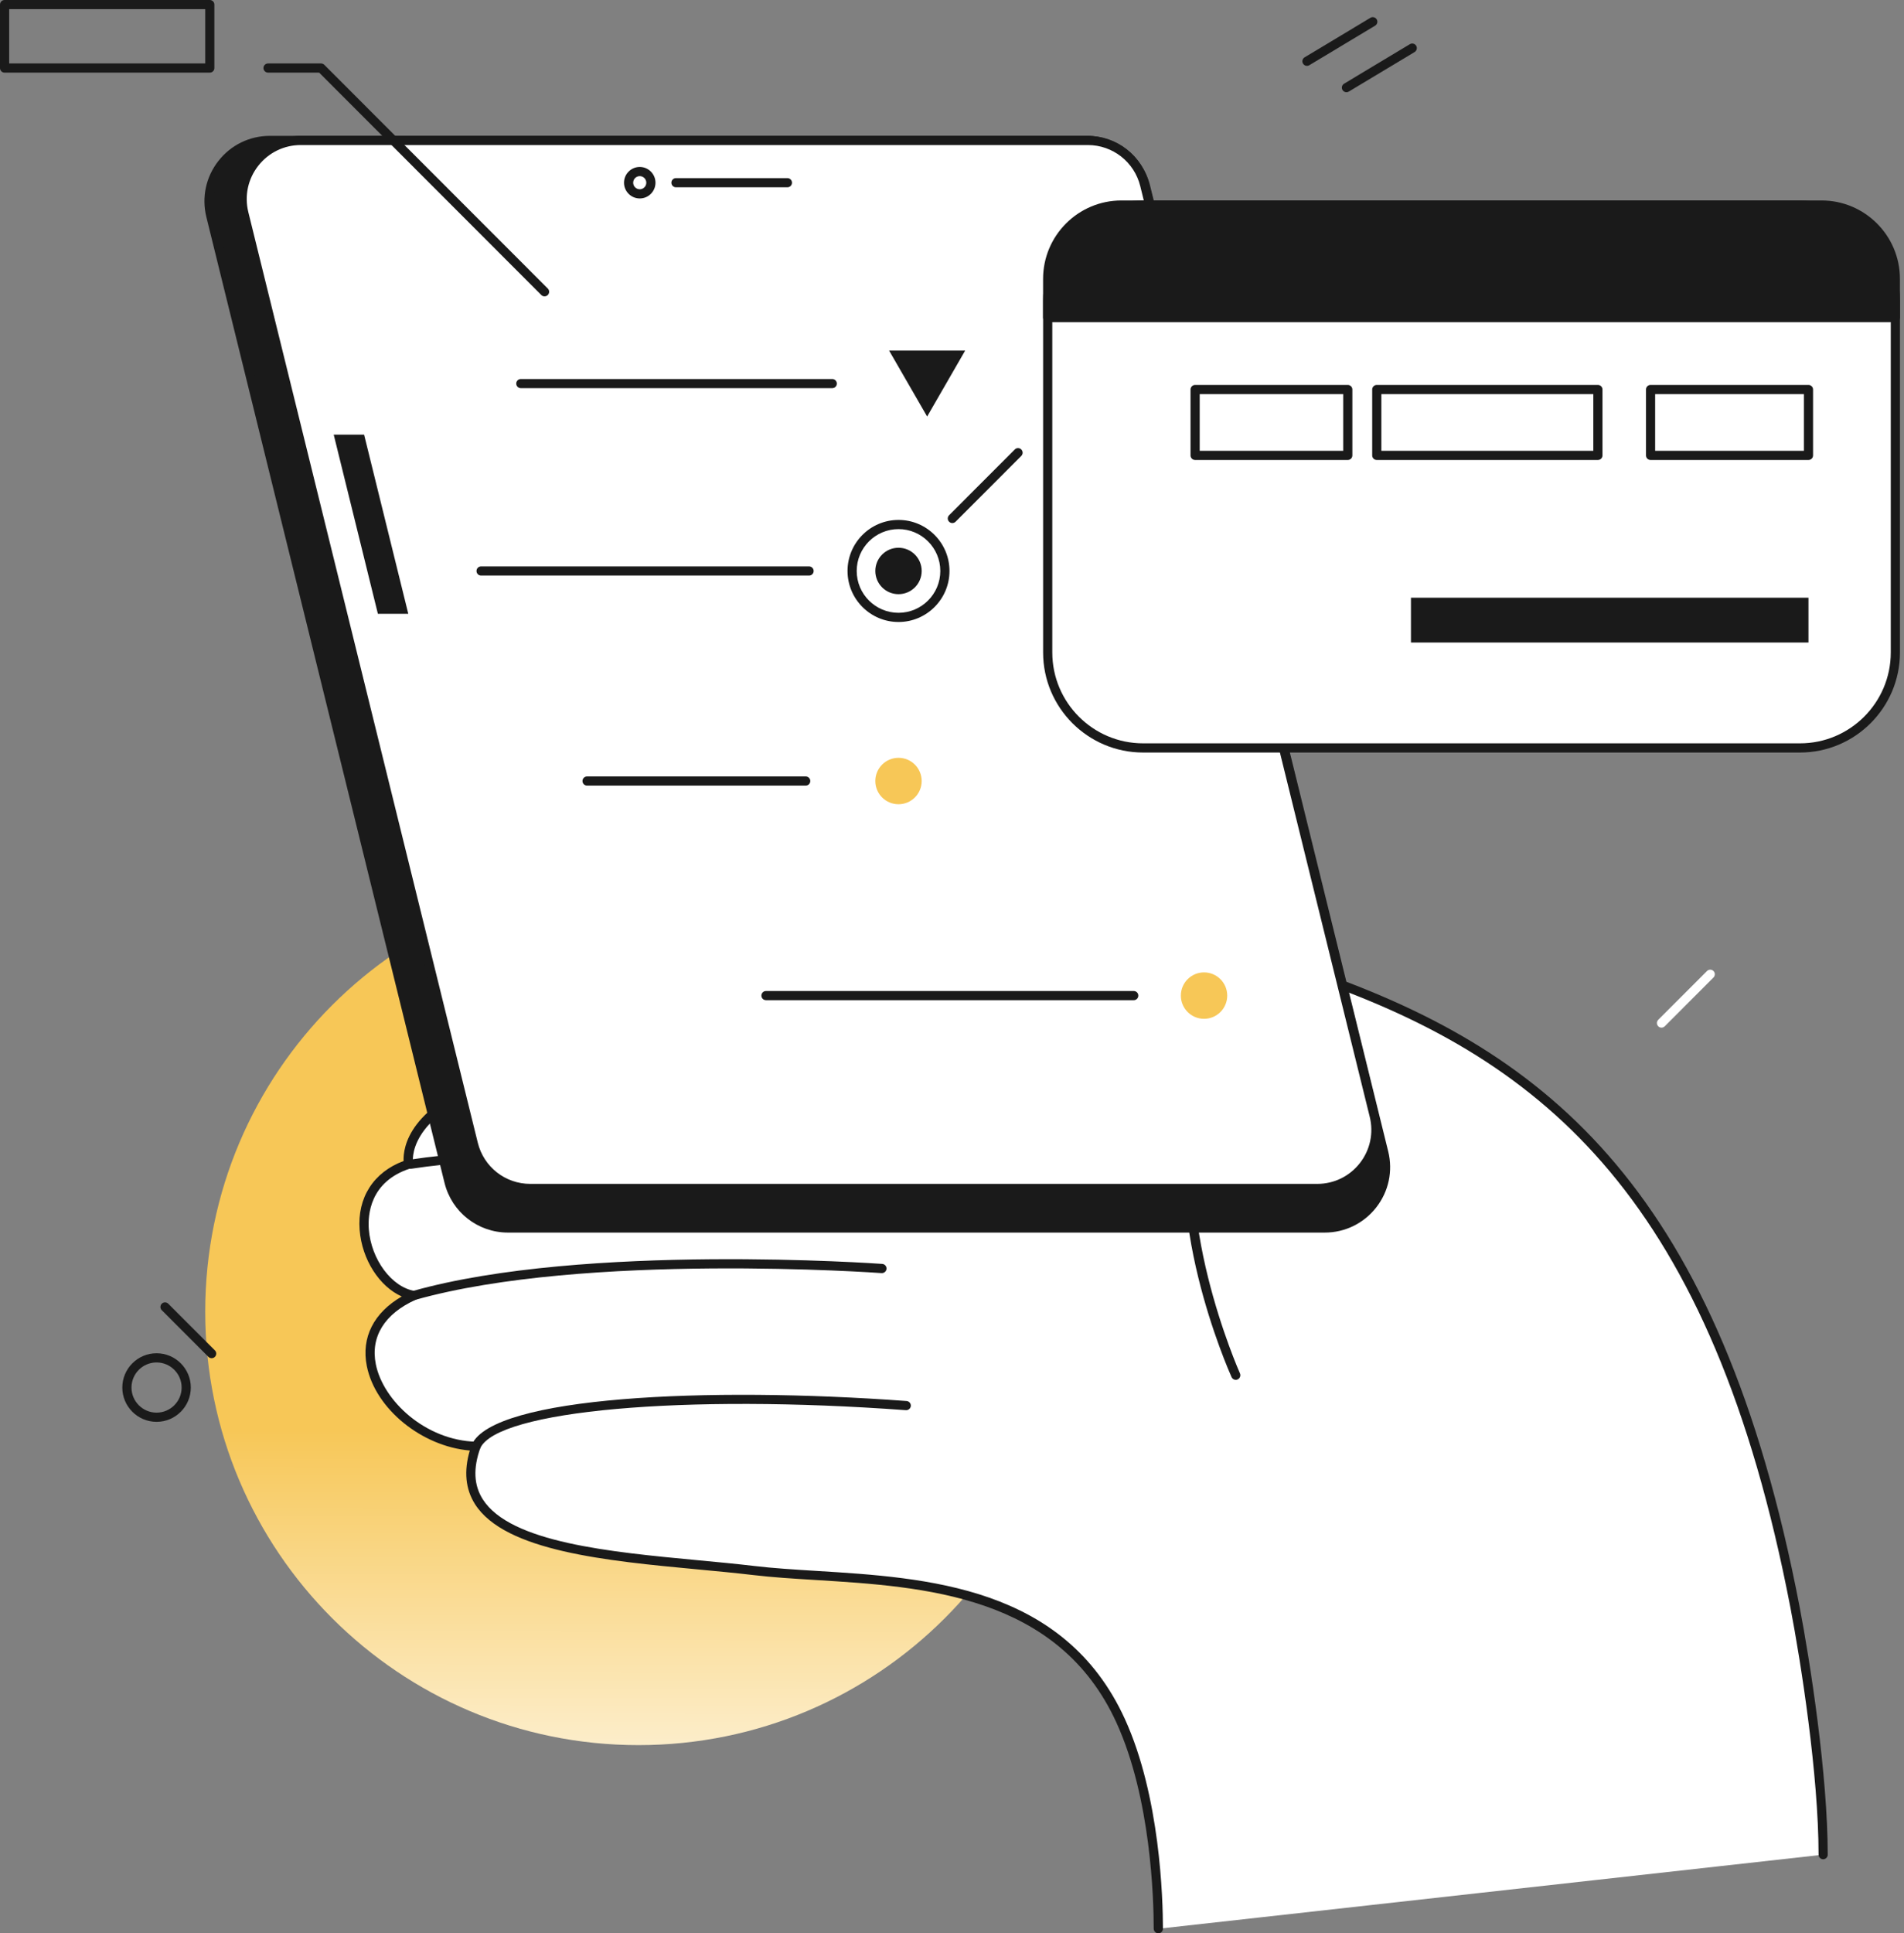 <svg width="334" height="339" viewBox="0 0 334 339" fill="none" xmlns="http://www.w3.org/2000/svg">
<rect x="0" y="0" width="334" height="339" fill="#808080" stroke="none"/>
<path d="M112 306C70.026 306 36 271.974 36 230C36 188.026 70.026 154 112 154C153.974 154 188 188.026 188 230C188 271.974 153.974 306 112 306Z" fill="url(#paint0_linear)"/>
<path d="M72.627 227.154C64.052 225.764 58.592 208.397 71.674 204.131C71.674 204.131 69.726 195.262 87.266 189.348C104.806 183.434 210.504 192.923 210.504 192.923L231.058 171.132C271.32 185.289 300.865 208.942 314.889 281.853C316.747 291.515 319.816 311.255 319.816 325.209L203.198 338.197C203.198 327.676 201.648 312.81 196.593 301.743C184.014 274.208 151.846 277.723 132.235 275.387C110.465 272.792 76.608 272.912 83.51 253.604C68.844 253.217 56.276 234.491 72.627 227.154Z" fill="white"/>
<path d="M203.198 339C203.644 339 204.001 338.64 204.001 338.196C204.001 332.996 203.521 314.972 197.321 301.408C186.686 278.127 162.598 276.644 143.241 275.454C139.335 275.213 135.642 274.984 132.325 274.59C129.225 274.222 125.938 273.91 122.459 273.584C107.02 272.13 89.522 270.486 84.688 262.893C83.119 260.422 82.977 257.475 84.264 253.877C84.35 253.633 84.317 253.363 84.17 253.152C84.024 252.938 83.787 252.811 83.528 252.803C74.578 252.567 67.204 245.59 65.928 239.221C64.96 234.385 67.456 230.359 72.953 227.892C73.276 227.746 73.468 227.408 73.422 227.051C73.374 226.698 73.103 226.42 72.754 226.364C68.724 225.711 65.106 220.855 64.697 215.542C64.51 213.113 64.836 207.21 71.921 204.904C72.315 204.776 72.548 204.371 72.458 203.965C72.443 203.89 70.983 195.693 87.521 190.117C104.701 184.323 209.375 193.635 210.429 193.729C210.688 193.752 210.917 193.662 211.086 193.478L231.279 172.07C271.028 186.151 300.317 210.353 314.097 282.006C315.921 291.491 319.013 311.269 319.013 325.208C319.013 325.655 319.374 326.011 319.816 326.011C320.263 326.011 320.619 325.651 320.619 325.208C320.619 311.149 317.512 291.244 315.677 281.698C301.695 208.997 271.842 184.616 231.32 170.369C231.02 170.26 230.686 170.343 230.469 170.576L210.182 192.077C202.098 191.36 104.142 182.794 87.003 188.577C71.666 193.752 70.698 201.224 70.799 203.575C65.523 205.546 62.652 210.018 63.088 215.655C63.493 220.893 66.585 225.606 70.48 227.333C65.568 230.175 63.346 234.531 64.345 239.525C65.846 247.043 73.978 253.618 82.414 254.343C81.348 257.955 81.652 261.117 83.326 263.749C88.579 272.01 106.495 273.693 122.301 275.18C125.772 275.506 129.049 275.814 132.129 276.178C135.492 276.58 139.207 276.809 143.136 277.049C162.065 278.214 185.617 279.667 195.85 302.069C201.911 315.336 202.384 333.067 202.384 338.189C202.395 338.64 202.751 339 203.198 339Z" fill="#1A1A1A"/>
<path d="M139.863 201.949C114.727 201.145 85.64 202.035 72.089 204.131L139.863 201.949Z" fill="white"/>
<path d="M72.084 204.938C72.126 204.938 72.167 204.934 72.208 204.926C85.433 202.88 114.505 201.941 139.835 202.752C140.297 202.733 140.65 202.414 140.665 201.971C140.68 201.528 140.331 201.156 139.884 201.141C114.475 200.334 85.271 201.273 71.96 203.334C71.521 203.402 71.221 203.815 71.289 204.254C71.353 204.652 71.694 204.938 72.084 204.938Z" fill="#1A1A1A"/>
<path d="M216.776 241.948C216.885 241.948 216.998 241.926 217.106 241.877C217.512 241.693 217.692 241.216 217.512 240.811C217.384 240.525 204.775 212.013 211.271 193.182C211.417 192.761 211.192 192.303 210.772 192.157C210.352 192.01 209.894 192.236 209.747 192.656C203.045 212.096 215.508 240.281 216.041 241.471C216.176 241.772 216.468 241.948 216.776 241.948Z" fill="#1A1A1A"/>
<path d="M89.113 215.325H232.379C239.307 215.325 244.399 208.822 242.737 202.089L200.962 32.748C199.787 27.98 195.509 24.63 190.604 24.63H47.338C40.411 24.63 35.318 31.134 36.981 37.867L78.756 207.207C79.93 211.976 84.205 215.325 89.113 215.325Z" fill="#1A1A1A"/>
<path d="M89.115 216.128H232.382C235.932 216.128 239.226 214.525 241.414 211.724C243.606 208.926 244.371 205.344 243.52 201.893L201.748 32.552C200.48 27.412 195.898 23.822 190.607 23.822H47.34C43.79 23.822 40.495 25.425 38.308 28.227C36.116 31.024 35.351 34.606 36.202 38.057L77.977 207.402C79.242 212.542 83.824 216.128 89.115 216.128ZM190.61 25.433C195.159 25.433 199.099 28.519 200.187 32.939L241.962 202.283C242.694 205.25 242.033 208.329 240.15 210.736C238.266 213.143 235.436 214.521 232.382 214.521H89.115C84.567 214.521 80.627 211.434 79.538 207.015L37.764 37.67C37.032 34.704 37.692 31.625 39.576 29.218C41.46 26.811 44.289 25.433 47.344 25.433H190.61Z" fill="#1A1A1A"/>
<path d="M93.022 208.398H231.083C237.759 208.398 242.667 202.13 241.065 195.642L200.81 32.452C199.677 27.856 195.556 24.63 190.828 24.63H52.766C46.09 24.63 41.182 30.897 42.784 37.386L83.039 200.576C84.173 205.168 88.293 208.398 93.022 208.398Z" fill="white"/>
<path d="M93.018 209.2H231.079C234.509 209.2 237.691 207.649 239.808 204.946C241.921 202.242 242.664 198.78 241.842 195.445L201.587 32.256C200.363 27.291 195.935 23.822 190.824 23.822H52.763C49.333 23.822 46.151 25.373 44.034 28.076C41.921 30.78 41.178 34.242 42 37.577L82.255 200.766C83.482 205.73 87.907 209.2 93.018 209.2ZM190.824 25.433C195.196 25.433 198.979 28.399 200.026 32.642L240.281 195.836C240.983 198.686 240.348 201.645 238.539 203.954C236.731 206.264 234.014 207.589 231.079 207.589H93.018C88.646 207.589 84.863 204.623 83.816 200.379L43.561 37.19C42.859 34.34 43.494 31.381 45.302 29.071C47.111 26.762 49.828 25.433 52.763 25.433H190.824Z" fill="#1A1A1A"/>
<path d="M66.288 107.626H71.621L63.871 76.211H58.539L66.288 107.626Z" fill="#1A1A1A"/>
<path d="M200.64 131.145H315.63C319.664 131.145 323.364 129.725 326.269 127.363C330.063 124.269 332.487 119.56 332.487 114.281V52.822C332.487 48.241 330.663 44.088 327.702 41.05C324.64 37.907 320.366 35.958 315.633 35.958H200.644C195.495 35.958 190.883 38.268 187.795 41.91C185.299 44.85 183.79 48.661 183.79 52.822V114.285C183.79 117.777 184.852 121.021 186.669 123.713C189.693 128.197 194.823 131.145 200.64 131.145Z" fill="white"/>
<path d="M200.516 131.952H315.757C325.424 131.952 333.29 124.082 333.29 114.409V52.694C333.29 43.022 325.424 35.151 315.757 35.151H200.516C190.849 35.151 182.984 43.022 182.984 52.694V114.409C182.98 124.082 190.846 131.952 200.516 131.952ZM315.757 36.762C324.539 36.762 331.68 43.908 331.68 52.694V114.409C331.68 123.195 324.535 130.341 315.757 130.341H200.516C191.735 130.341 184.594 123.192 184.594 114.409V52.694C184.594 43.908 191.739 36.762 200.516 36.762H315.757Z" fill="#1A1A1A"/>
<path d="M183.787 55.683V48.898C183.787 41.752 189.577 35.958 196.719 35.958H319.555C326.696 35.958 332.487 41.752 332.487 48.898V55.683H183.787Z" fill="#1A1A1A"/>
<path d="M183.786 56.487H332.482C332.929 56.487 333.285 56.127 333.285 55.684V48.894C333.285 41.317 327.123 35.151 319.55 35.151H196.714C189.141 35.151 182.979 41.317 182.979 48.894V55.684C182.983 56.127 183.343 56.487 183.786 56.487ZM331.679 54.876H184.592V48.894C184.592 42.203 190.03 36.762 196.717 36.762H319.554C326.241 36.762 331.679 42.203 331.679 48.894V54.876Z" fill="#1A1A1A"/>
<path d="M289.538 80.657H317.244C317.69 80.657 318.047 80.297 318.047 79.854V68.303C318.047 67.856 317.687 67.5 317.244 67.5H289.538C289.091 67.5 288.735 67.86 288.735 68.303V79.854C288.735 80.297 289.095 80.657 289.538 80.657ZM316.441 79.046H290.345V69.107H316.441V79.046Z" fill="#1A1A1A"/>
<path d="M247.51 104.807H317.243V112.662H247.51V104.807Z" fill="#1A1A1A"/>
<path d="M241.513 80.657H280.304C280.751 80.657 281.107 80.297 281.107 79.854V68.303C281.107 67.856 280.747 67.5 280.304 67.5H241.513C241.066 67.5 240.71 67.86 240.71 68.303V79.854C240.71 80.297 241.07 80.657 241.513 80.657ZM279.501 79.046H242.319V69.107H279.501V79.046Z" fill="#1A1A1A"/>
<path d="M209.646 80.657H236.429C236.875 80.657 237.232 80.297 237.232 79.854V68.303C237.232 67.856 236.871 67.5 236.429 67.5H209.646C209.199 67.5 208.843 67.86 208.843 68.303V79.854C208.843 80.297 209.203 80.657 209.646 80.657ZM235.626 79.046H210.453V69.107H235.626V79.046Z" fill="#1A1A1A"/>
<path d="M83.512 254.412C83.819 254.412 84.112 254.235 84.243 253.939C87.231 247.337 120.029 244.404 158.914 247.27C159.338 247.303 159.744 246.969 159.777 246.526C159.807 246.083 159.477 245.696 159.034 245.662C124.018 243.086 86.578 244.874 82.78 253.274C82.596 253.68 82.776 254.156 83.181 254.34C83.287 254.385 83.399 254.412 83.512 254.412Z" fill="#1A1A1A"/>
<path d="M72.628 227.956C72.699 227.956 72.774 227.945 72.846 227.926C102.608 219.538 154.129 223.191 154.647 223.233C155.067 223.266 155.476 222.932 155.51 222.485C155.54 222.042 155.21 221.656 154.763 221.622C154.245 221.584 102.443 217.904 72.407 226.372C71.979 226.492 71.731 226.939 71.851 227.367C71.953 227.727 72.275 227.956 72.628 227.956Z" fill="#1A1A1A"/>
<path d="M91.362 68.064H145.994C146.441 68.064 146.797 67.703 146.797 67.26C146.797 66.817 146.437 66.457 145.994 66.457H91.362C90.916 66.457 90.559 66.817 90.559 67.26C90.559 67.703 90.92 68.064 91.362 68.064Z" fill="#1A1A1A"/>
<path d="M84.392 100.924H141.928C142.374 100.924 142.731 100.564 142.731 100.121C142.731 99.678 142.371 99.317 141.928 99.317H84.392C83.945 99.317 83.589 99.678 83.589 100.121C83.589 100.564 83.945 100.924 84.392 100.924Z" fill="#1A1A1A"/>
<path d="M102.982 137.753H141.338C141.785 137.753 142.141 137.393 142.141 136.95C142.141 136.503 141.781 136.146 141.338 136.146H102.982C102.535 136.146 102.179 136.507 102.179 136.95C102.179 137.393 102.539 137.753 102.982 137.753Z" fill="#1A1A1A"/>
<path d="M134.372 175.378H198.881C199.328 175.378 199.684 175.018 199.684 174.575C199.684 174.128 199.324 173.771 198.881 173.771H134.369C133.922 173.771 133.566 174.132 133.566 174.575C133.566 175.018 133.926 175.378 134.372 175.378Z" fill="#1A1A1A"/>
<path d="M157.617 109.064C162.548 109.064 166.559 105.05 166.559 100.116C166.559 95.182 162.548 91.168 157.617 91.168C152.686 91.168 148.674 95.182 148.674 100.116C148.674 105.05 152.689 109.064 157.617 109.064ZM157.617 92.778C161.658 92.778 164.949 96.068 164.949 100.116C164.949 104.164 161.662 107.453 157.617 107.453C153.571 107.453 150.284 104.164 150.284 100.116C150.284 96.068 153.575 92.778 157.617 92.778Z" fill="#1A1A1A"/>
<path d="M157.615 104.187C155.369 104.187 153.547 102.365 153.547 100.117C153.547 97.869 155.369 96.046 157.615 96.046C159.862 96.046 161.683 97.869 161.683 100.117C161.683 102.365 159.862 104.187 157.615 104.187Z" fill="#1A1A1A"/>
<path d="M157.615 141.021C155.369 141.021 153.547 139.198 153.547 136.95C153.547 134.702 155.369 132.88 157.615 132.88C159.862 132.88 161.683 134.702 161.683 136.95C161.683 139.198 159.862 141.021 157.615 141.021Z" fill="#F7C757"/>
<path d="M211.213 178.646C208.966 178.646 207.145 176.824 207.145 174.576C207.145 172.328 208.966 170.505 211.213 170.505C213.459 170.505 215.281 172.328 215.281 174.576C215.281 176.824 213.459 178.646 211.213 178.646Z" fill="#F7C757"/>
<path d="M118.579 32.841H138.127C138.573 32.841 138.93 32.48 138.93 32.037C138.93 31.59 138.569 31.233 138.127 31.233H118.579C118.132 31.233 117.776 31.594 117.776 32.037C117.772 32.48 118.132 32.841 118.579 32.841Z" fill="#1A1A1A"/>
<path d="M112.226 34.798C113.749 34.798 114.984 33.559 114.984 32.038C114.984 30.514 113.746 29.274 112.226 29.274C110.706 29.274 109.464 30.514 109.464 32.038C109.464 33.559 110.702 34.798 112.226 34.798ZM112.226 30.885C112.86 30.885 113.374 31.4 113.374 32.038C113.374 32.673 112.86 33.187 112.226 33.187C111.591 33.187 111.074 32.673 111.074 32.038C111.074 31.4 111.591 30.885 112.226 30.885Z" fill="#1A1A1A"/>
<path d="M0.803 12.737H36.803C37.249 12.737 37.606 12.377 37.606 11.933V0.804C37.606 0.357 37.245 0 36.803 0H0.803C0.357 0 9.15527e-05 0.36 9.15527e-05 0.804V11.933C9.15527e-05 12.38 0.36 12.737 0.803 12.737ZM36 11.126H1.61V1.607H36V11.126Z" fill="#1A1A1A"/>
<path d="M95.523 51.966C95.729 51.966 95.936 51.887 96.093 51.729C96.409 51.414 96.409 50.903 96.093 50.591L56.889 11.363C56.739 11.212 56.533 11.126 56.319 11.126H47.02C46.573 11.126 46.216 11.486 46.216 11.93C46.216 12.373 46.577 12.733 47.02 12.733H55.985L94.953 51.725C95.11 51.887 95.317 51.966 95.523 51.966Z" fill="#1A1A1A"/>
<path d="M167.058 91.717C167.265 91.717 167.471 91.639 167.629 91.481L179.153 79.949C179.468 79.634 179.468 79.123 179.153 78.811C178.838 78.496 178.328 78.496 178.016 78.811L166.492 90.343C166.176 90.659 166.176 91.169 166.492 91.481C166.646 91.639 166.852 91.717 167.058 91.717Z" fill="#1A1A1A"/>
<path d="M162.64 73.038L155.968 61.473H169.309L162.64 73.038Z" fill="#1A1A1A"/>
<path d="M291.458 180.192C291.664 180.192 291.871 180.114 292.028 179.956L300.577 171.402C300.892 171.087 300.892 170.576 300.577 170.264C300.262 169.949 299.751 169.949 299.44 170.264L290.891 178.818C290.576 179.134 290.576 179.644 290.891 179.956C291.045 180.114 291.252 180.192 291.458 180.192Z" fill="white"/>
<path d="M37.123 238.155C37.33 238.155 37.536 238.077 37.694 237.919C38.009 237.603 38.009 237.093 37.694 236.781L29.516 228.599C29.201 228.283 28.691 228.283 28.379 228.599C28.064 228.914 28.064 229.425 28.379 229.737L36.556 237.919C36.714 238.077 36.917 238.155 37.123 238.155Z" fill="#1A1A1A"/>
<path d="M27.464 249.312C30.778 249.312 33.472 246.616 33.472 243.3C33.472 239.984 30.778 237.288 27.464 237.288C24.151 237.288 21.456 239.984 21.456 243.3C21.456 246.616 24.151 249.312 27.464 249.312ZM27.464 238.899C29.889 238.899 31.863 240.874 31.863 243.3C31.863 245.726 29.889 247.701 27.464 247.701C25.04 247.701 23.066 245.726 23.066 243.3C23.066 240.874 25.036 238.899 27.464 238.899Z" fill="#1A1A1A"/>
<path d="M229.269 11.55C229.411 11.55 229.554 11.513 229.681 11.434L241.225 4.502C241.607 4.273 241.731 3.777 241.502 3.398C241.273 3.015 240.774 2.895 240.399 3.12L228.856 10.052C228.473 10.281 228.349 10.777 228.578 11.156C228.728 11.411 228.995 11.55 229.269 11.55Z" fill="#1A1A1A"/>
<path d="M236.193 16.173C236.336 16.173 236.479 16.135 236.606 16.056L248.149 9.125C248.532 8.896 248.656 8.4 248.427 8.021C248.198 7.638 247.699 7.518 247.324 7.743L235.781 14.675C235.398 14.904 235.274 15.399 235.503 15.779C235.653 16.03 235.919 16.173 236.193 16.173Z" fill="#1A1A1A"/>
<defs>
<linearGradient id="paint0_linear" x1="112" y1="331.507" x2="112.077" y2="250.823" gradientUnits="userSpaceOnUse">
<stop stop-color="white"/>
<stop offset="1" stop-color="#F7C757"/>
</linearGradient>
</defs>
</svg>
